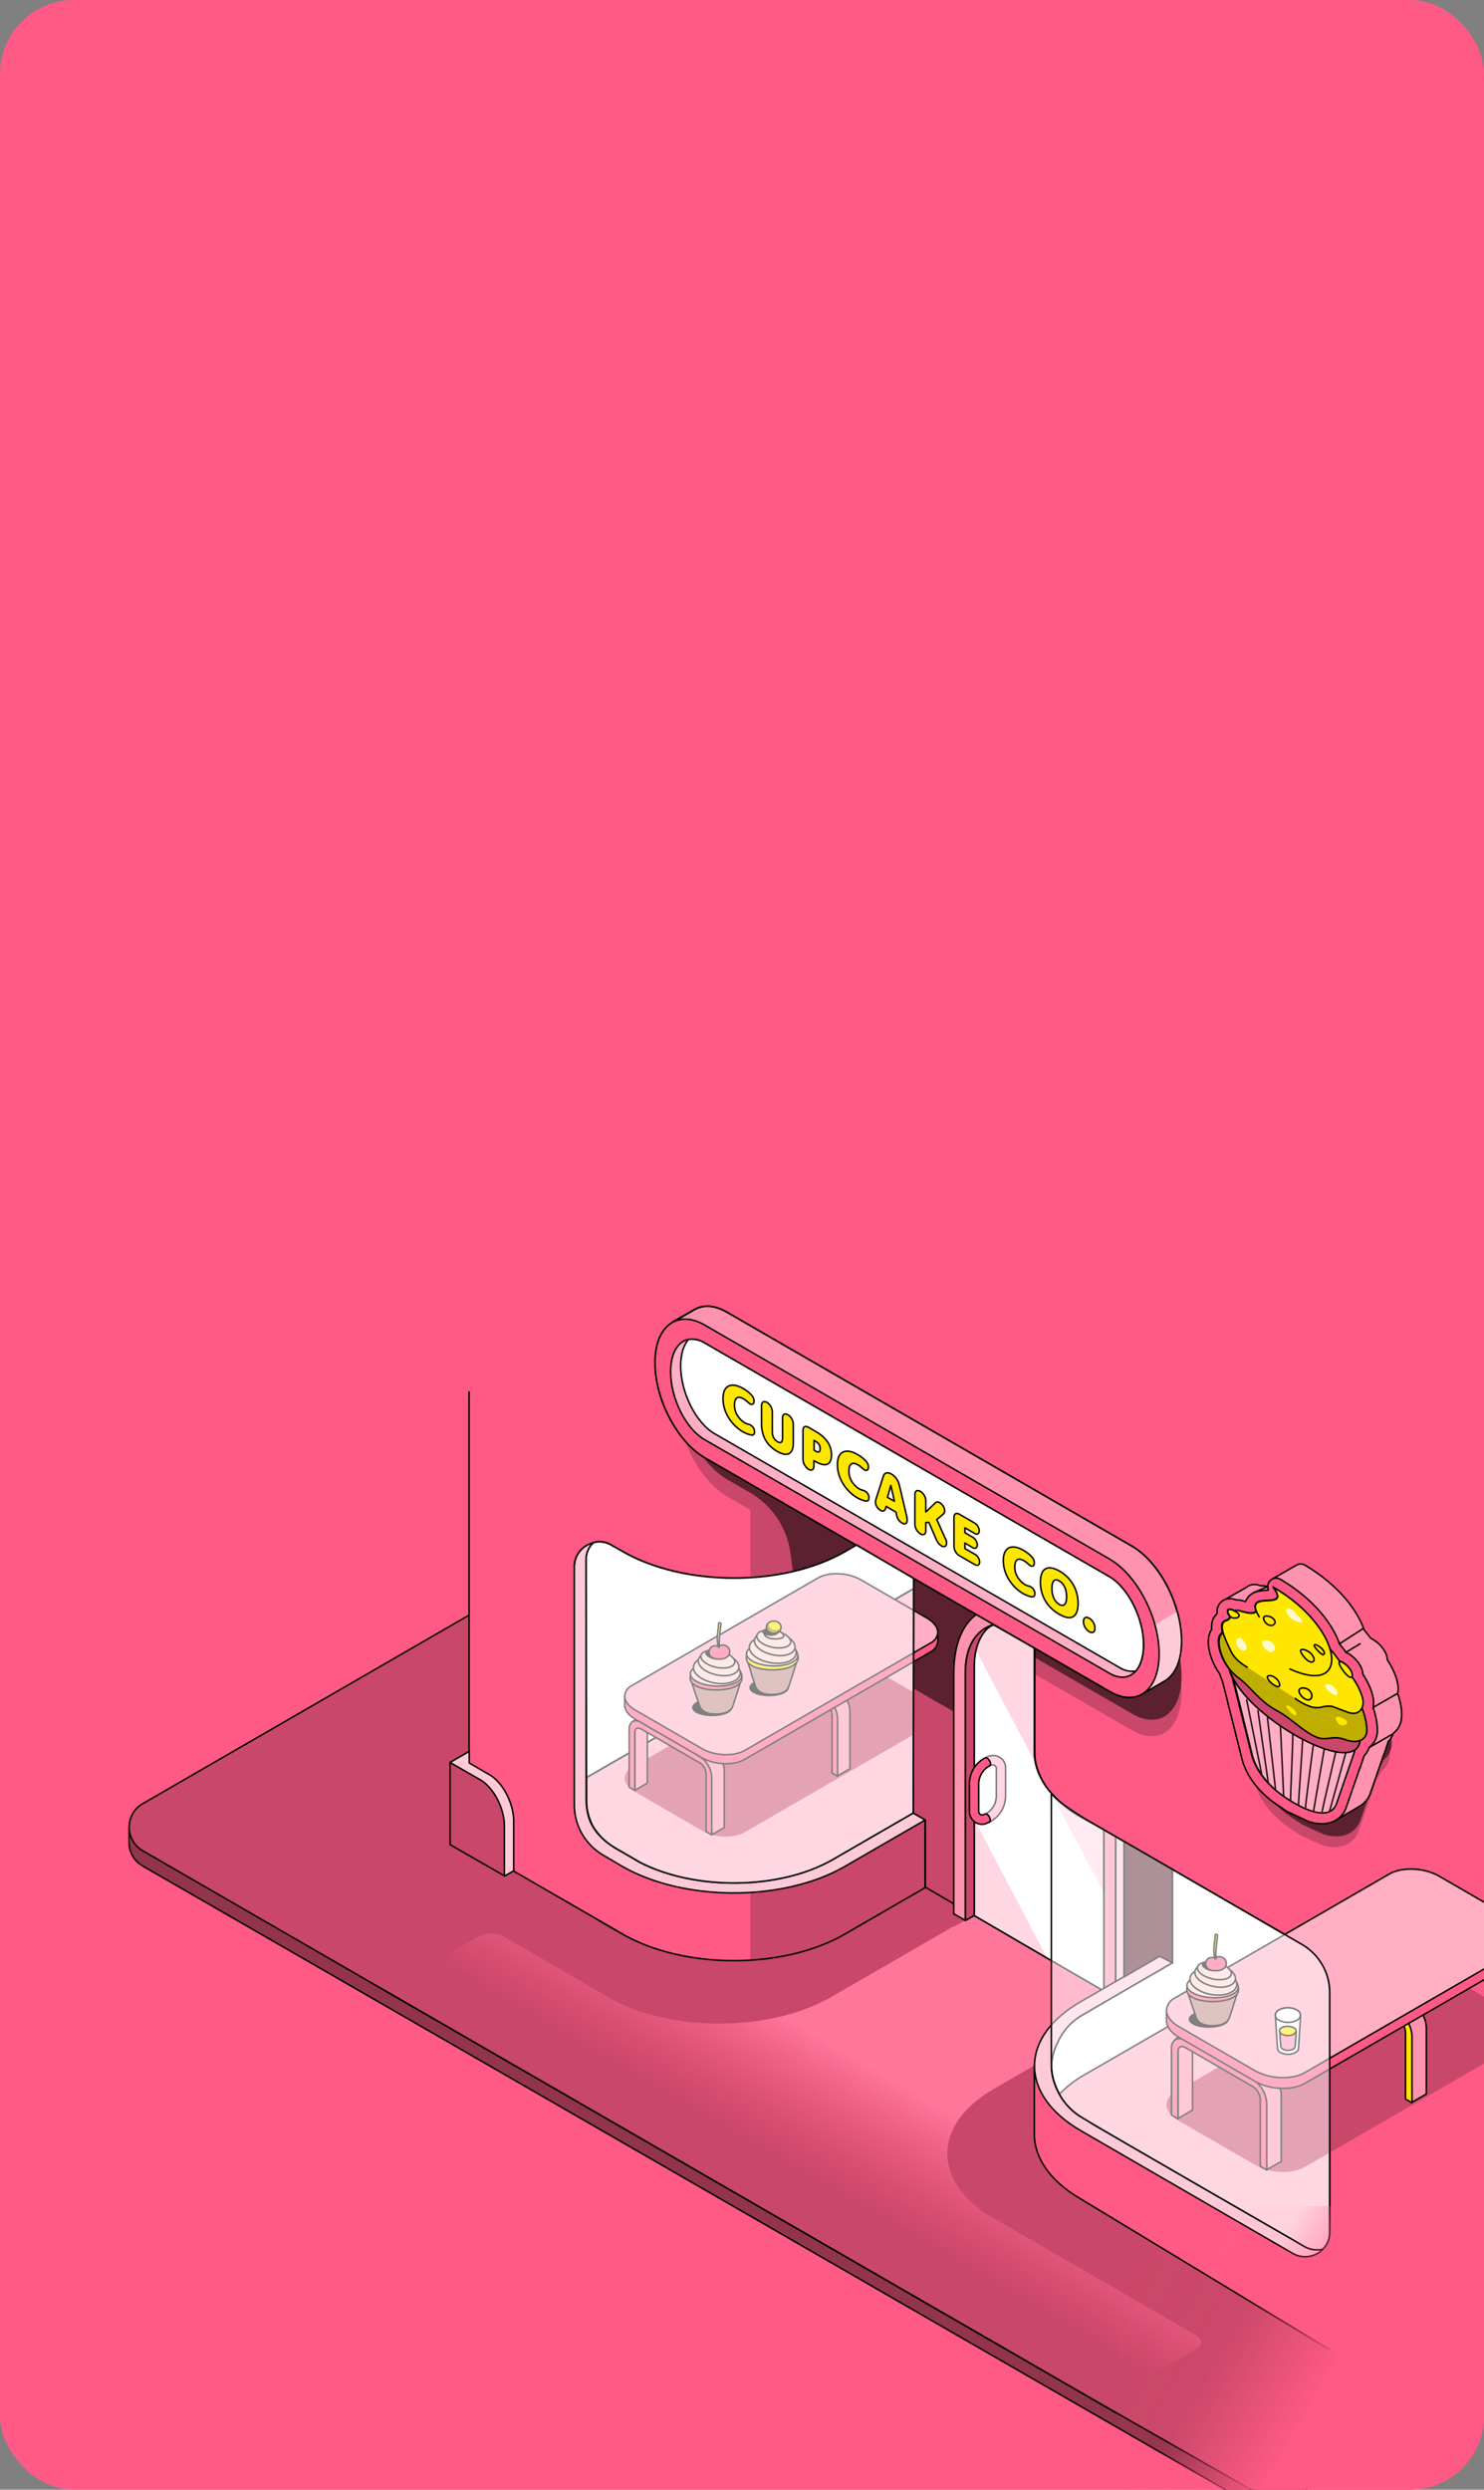 <svg width="322" height="540" viewBox="0 0 322 540" fill="none" xmlns="http://www.w3.org/2000/svg">
<rect x="0" y="0" width="322" height="540" fill="#808080" stroke="none"/>
<g clip-path="url(#clip0)">
<rect width="322" height="540" rx="16" fill="#FF5A86"/>
<path d="M274.351 544.874L30.957 404.713C29.128 403.662 28 401.717 28 399.616V396.464L28.662 396.931C29.167 395.919 29.985 395.102 30.957 394.557L85.434 363.116L197.928 298.094" fill="#93344D"/>
<path d="M274.351 544.874L30.957 404.713C29.128 403.662 28 401.717 28 399.616V396.464L28.662 396.931C29.167 395.919 29.985 395.102 30.957 394.557L85.434 363.116L197.928 298.094" stroke="black" stroke-width="0.33" stroke-linejoin="round"/>
<path d="M339.801 466.583L279.838 544.757L238.942 521.449L163.531 477.945L161.741 476.895L83.528 431.757L30.958 401.406C28.156 399.771 27.183 396.191 28.817 393.351C29.323 392.456 30.063 391.716 30.958 391.211L85.395 359.77L192.403 297.978H336.222L339.801 466.583Z" fill="#C9476A" stroke="black" stroke-width="0.33" stroke-linejoin="round"/>
<path d="M259.331 509.659L238.903 521.449L83.528 431.718L103.684 420.084C105.435 419.072 107.614 419.072 109.365 420.084L133.257 433.897C146.798 440.824 167.499 440.551 180.379 433.119L206.995 417.749L207.112 417.827L211.236 415.453L239.097 431.446L235.517 433.508L242.055 437.75L215.556 453.12C202.676 460.552 202.248 472.498 214.233 480.319L259.331 506.39C261.082 507.402 261.082 508.647 259.331 509.659Z" fill="url(#paint0_linear)"/>
<path d="M242.405 523.472L163.53 477.945L161.701 476.895L83.528 431.757" fill="#C9476A"/>
<path d="M242.405 523.472L163.53 477.945L161.701 476.895L83.528 431.757" stroke="black" stroke-width="0.33" stroke-linejoin="round"/>
<path d="M285.325 418.021C283.535 418.566 225.556 452.925 225.556 452.925L228.125 463.276L287.232 496.39L298.205 482.965L294.547 427.982L285.325 418.021Z" fill="#FFAEC4" stroke="black" stroke-width="0.33" stroke-linejoin="round"/>
<path d="M127.265 385.53L198.24 344.555L198.162 393.195L186.411 412.924L135.553 414.091L127.265 403.818V385.53Z" fill="#FFAEC4" stroke="black" stroke-width="0.33" stroke-linejoin="round"/>
<path d="M198.24 330.391V344.555L127.264 385.529L115.318 383.623L118.47 328.212L192.403 323.582L198.24 330.391Z" fill="white" stroke="black" stroke-width="0.33" stroke-linejoin="round"/>
<path d="M371.709 274.708L332.875 536.469L232.482 475.649C227.502 472.77 224.428 467.439 224.428 461.68V448.139C224.428 454.793 231.315 460.085 231.315 460.085L280.655 488.568C283.146 490.008 286.375 489.152 287.815 486.661C288.282 485.883 288.516 484.949 288.516 484.054V432.068C288.516 427.827 286.259 423.936 282.601 421.834L255.752 406.231L233.222 393.39C227.774 390.316 224.428 384.518 224.467 378.253V363.038V357.474L215.906 347.824L203.804 334.205L185.749 335.1C184.076 336.072 182.403 336.967 180.652 337.785C175.009 340.353 168.939 341.87 162.752 342.259C161.974 342.259 161.196 342.337 160.379 342.337C146.954 342.337 143.569 340.158 139.133 338.563C134.697 337.006 133.335 334.399 129.288 334.399C125.28 334.399 124.58 339.769 124.58 339.769V388.876C124.58 398.721 128.821 400.783 128.821 400.783L135.592 405.024C135.592 405.024 144.736 410.511 158.978 410.511C160.301 410.511 161.546 410.511 162.752 410.394C174.776 409.616 182.053 405.491 182.053 405.491L200.73 394.752L198.123 393.234L198.279 347.979V342.415L211.82 350.197C211.82 350.197 209.913 350.898 208.513 353.894C207.384 356.54 206.839 359.381 206.956 362.26V412.923L200.886 409.344L185.321 418.332C169.173 427.671 149.289 427.671 133.179 418.332L101.816 400.199V270L371.709 274.708Z" fill="#FF5A86"/>
<path d="M198.318 342.376L211.859 350.158C211.859 350.158 209.953 350.859 208.552 353.855L198.318 347.941V342.376Z" fill="#5C2131"/>
<path d="M256.374 367.124C256.413 368.992 256.063 370.86 255.363 372.611C254.818 373.934 253.884 375.062 252.678 375.841C250.771 376.93 248.32 376.852 245.635 375.296L224.544 363.116V357.513L215.984 347.863L203.843 334.244L185.788 335.139C185.71 335.178 185.594 335.255 185.477 335.333L185.205 335.489L184.037 336.15C183.142 336.617 182.053 337.201 180.691 337.824L162.791 327.473L157.811 324.594C151.857 321.169 147.032 311.947 147.032 304.009C147.032 303.387 147.032 302.803 147.11 302.219C147.227 300.935 147.499 299.69 148.005 298.484C148.55 297.161 149.483 296.032 150.69 295.254C152.596 294.164 155.048 294.281 157.733 295.838L192.87 316.15L215.945 329.458L245.557 346.579C251.044 349.77 255.596 357.863 256.297 365.373C256.336 365.918 256.374 366.502 256.374 367.124Z" fill="#C9476A"/>
<path d="M198.318 342.376L211.859 350.158C211.859 350.158 206.995 351.948 206.995 362.221V412.923L200.925 409.343L185.36 418.332C178.473 422.301 170.768 424.675 162.791 425.22V410.394C174.815 409.616 182.092 405.491 182.092 405.491L200.769 394.752L198.162 393.234L198.318 342.376Z" fill="#C9476A"/>
<path d="M198.162 366.19L224.272 381.249L224.505 357.435L198.24 342.337L198.162 366.19Z" fill="#5C2131"/>
<path d="M215.945 322.414V347.824L203.843 334.244L185.788 335.138C185.71 335.177 185.594 335.255 185.477 335.333L185.205 335.489L184.037 336.15C183.142 336.617 182.053 337.201 180.691 337.823C175.049 340.392 168.978 341.909 162.791 342.298V307.9L192.909 316.111L204.777 319.34L215.945 322.414Z" fill="#C9476A"/>
<path d="M256.375 363.505C256.375 364.089 256.336 364.711 256.297 365.295C256.18 366.579 255.908 367.824 255.402 369.031C254.857 370.354 253.923 371.482 252.717 372.26C250.81 373.35 248.359 373.272 245.674 371.716L224.584 359.536V357.513L216.023 347.863L203.883 334.243L185.827 335.138C185.75 335.177 185.633 335.255 185.516 335.333L185.244 335.489C181.119 337.901 176.683 339.73 172.053 340.858L171.508 336.812C170.769 331.364 167.539 326.539 162.792 323.776L157.811 320.897C152.324 317.706 147.772 309.612 147.071 302.102C147.032 301.48 146.993 300.857 146.993 300.312C146.954 298.444 147.344 296.577 148.044 294.865C148.589 293.542 149.523 292.413 150.729 291.635C152.636 290.545 155.087 290.623 157.772 292.219L204.778 319.34L215.984 325.8L245.596 342.921C251.55 346.345 256.375 355.567 256.375 363.505Z" fill="#5C2131"/>
<path d="M135.125 419.5L101.777 400.238V301.752" stroke="black" stroke-width="0.33" stroke-linejoin="round"/>
<path d="M200.769 409.383V394.713" stroke="black" stroke-width="0.33" stroke-linejoin="round"/>
<path d="M243.923 428.761V399.421L242.055 398.332V429.812L243.923 428.761Z" fill="#FFCAD8" stroke="black" stroke-width="0.33" stroke-linejoin="round"/>
<path d="M214.467 348.602L212.599 349.692" stroke="black" stroke-width="0.33" stroke-linejoin="round"/>
<path d="M209.486 416.542L206.956 415.103V362.844C206.956 356.268 209.135 351.676 212.56 349.692L215.634 352.377C215.634 352.377 209.447 353.466 209.447 362.727V416.542" fill="#FF92AF"/>
<path d="M209.486 416.542L206.956 415.103V362.844C206.956 356.268 209.135 351.676 212.56 349.692L215.634 352.377C215.634 352.377 209.447 353.466 209.447 362.727V416.542" stroke="black" stroke-width="0.33" stroke-linejoin="round"/>
<path d="M242.054 429.811V398.332L239.525 396.892V431.29L242.054 429.811Z" fill="#FF92AF" stroke="black" stroke-width="0.33" stroke-linejoin="round"/>
<path d="M239.526 396.853V431.29L239.059 431.562L227.23 424.714L211.354 415.453V361.638C211.354 360.354 211.471 359.031 211.743 357.785C212.794 353.116 215.634 352.416 215.634 352.416L224.506 357.474V380.315C224.506 381.055 224.584 381.755 224.74 382.495C225.323 384.907 226.491 387.164 228.164 388.993C229.993 391.055 232.133 392.806 234.545 394.129L239.526 396.853Z" fill="#FFAEC4" stroke="black" stroke-width="0.33" stroke-linejoin="round"/>
<path opacity="0.5" d="M239.526 396.853V431.29L239.059 431.562L227.23 424.714L211.354 415.453V361.638C211.354 360.354 211.471 359.031 211.743 357.785C212.794 353.116 215.634 352.416 215.634 352.416L224.506 357.474V380.315C224.506 381.055 224.584 381.755 224.74 382.495C225.323 384.907 226.491 387.164 228.164 388.993C229.993 391.055 232.133 392.806 234.545 394.129L239.526 396.853Z" fill="white"/>
<path d="M239.525 410.55V431.251L239.058 431.524L227.229 424.714L211.314 394.479V361.638C211.314 360.354 211.431 359.031 211.703 357.786L224.661 382.456C225.245 384.868 226.412 387.125 228.085 388.954L239.525 410.55Z" fill="white"/>
<path d="M239.526 396.853V431.29L239.059 431.562L227.23 424.714L211.354 415.453V361.638C211.354 360.354 211.471 359.031 211.743 357.785C212.794 353.116 215.634 352.416 215.634 352.416L224.506 357.474V380.315C224.506 381.055 224.584 381.755 224.74 382.495C225.323 384.907 226.491 387.164 228.164 388.993C229.993 391.055 232.133 392.806 234.545 394.129L239.526 396.853Z" stroke="black" stroke-width="0.33" stroke-linejoin="round"/>
<path d="M209.486 416.542V362.727C209.486 353.233 216.217 349.38 224.506 354.167" stroke="black" stroke-width="0.33" stroke-linejoin="round"/>
<path d="M209.486 416.542V362.727C209.486 357.435 211.587 353.894 214.856 352.649C212.676 354.4 211.392 357.474 211.392 361.637V415.453L209.486 416.542Z" fill="#C9476A" stroke="black" stroke-width="0.33" stroke-linejoin="round"/>
<path d="M224.428 333.466V379.81" stroke="black" stroke-width="0.33" stroke-linejoin="round"/>
<path d="M224.428 448.139V462.887C224.428 467.945 227.774 473.043 234.506 476.934L288.516 509.62" stroke="black" stroke-width="0.33" stroke-linejoin="round"/>
<path d="M129.988 416.582L134.93 419.422C148.355 427.166 169.99 427.204 183.297 419.5L200.73 409.422" stroke="black" stroke-width="0.33" stroke-linejoin="round"/>
<path d="M224.428 379.81C224.35 384.946 227.735 390.082 234.506 394.012L254.351 405.491L275.83 417.865L281.901 421.367L282.251 421.562C285.247 423.274 287.387 426.193 288.204 429.539V429.617C288.438 430.551 288.516 431.485 288.516 432.418V484.132C288.516 485.494 288.01 486.817 287.037 487.79" stroke="black" stroke-width="0.33" stroke-linejoin="round"/>
<path d="M200.77 326.54L183.337 336.579C170.029 344.244 148.355 344.244 134.969 336.501" stroke="black" stroke-width="0.33" stroke-linejoin="round"/>
<path d="M206.956 412.924L200.769 409.305V394.713" stroke="black" stroke-width="0.33" stroke-linejoin="round"/>
<path d="M200.769 394.713V409.461" stroke="black" stroke-width="0.33" stroke-linejoin="round"/>
<path d="M254.39 405.453V425.726" stroke="black" stroke-width="0.33" stroke-linejoin="round"/>
<path d="M254.39 425.725V405.491L282.64 421.873L252.561 440.045L235.167 450.084C233.261 451.174 231.471 452.536 229.953 454.131C228.863 452.302 228.28 450.279 228.163 448.178C228.163 445.065 230.264 439.734 234.35 437.36C238.436 434.909 254.39 425.725 254.39 425.725Z" fill="white" stroke="black" stroke-width="0.33" stroke-linejoin="round"/>
<path d="M127.265 385.53L198.279 344.555" stroke="black" stroke-width="0.33" stroke-linejoin="round"/>
<path d="M161.585 397.398L201.859 374.129C202.793 373.701 203.416 372.806 203.494 371.794C203.494 370.744 202.715 369.615 201.198 368.759L186.8 360.432C184.038 358.837 179.835 358.642 177.461 360.043L137.188 383.312C136.254 383.74 135.631 384.635 135.553 385.647C135.553 386.698 136.332 387.826 137.849 388.682L152.247 397.009C155.009 398.644 159.212 398.799 161.585 397.398Z" fill="#C9476A"/>
<path d="M154.543 379.343L141.818 371.989C141.274 371.599 140.573 371.522 139.99 371.794L137.305 373.35C137.305 373.35 139.25 372.728 137.772 375.024V388.293L140.457 386.736V375.101C140.457 374.206 152.519 381.872 152.519 381.872C153.336 382.417 153.842 383.312 153.92 384.285L154.465 397.943L157.15 396.386V383.779C156.994 381.989 156.06 380.355 154.543 379.343Z" fill="#FF92AF" stroke="black" stroke-width="0.33" stroke-linejoin="round"/>
<path d="M154.425 385.413V397.982L153.219 397.282V384.713C153.18 383.74 152.635 382.845 151.818 382.339L139.094 374.985C138.316 374.557 137.732 374.907 137.732 375.763V388.332L136.526 387.631V375.063C136.448 374.401 136.759 373.779 137.265 373.39C137.849 373.117 138.588 373.156 139.094 373.584L151.818 380.939C153.336 381.911 154.309 383.585 154.425 385.413Z" fill="#FF5A86" stroke="black" stroke-width="0.33" stroke-linejoin="round"/>
<path d="M181.858 366.657L169.134 359.303C168.589 358.914 167.889 358.836 167.305 359.108L164.62 360.665C164.62 360.665 166.566 360.003 165.087 362.299V375.568L167.772 374.012V362.377C167.772 361.482 179.835 369.148 179.835 369.148C180.652 369.692 181.158 370.548 181.197 371.521L181.742 385.179L184.427 383.623V371.054C184.349 369.342 183.376 367.669 181.858 366.657Z" fill="#FF92AF" stroke="black" stroke-width="0.33" stroke-linejoin="round"/>
<path d="M181.742 372.689V385.258L180.536 384.557V372.028C180.497 371.055 179.952 370.16 179.135 369.654L166.411 362.3C165.632 361.872 165.049 362.222 165.049 363.078V375.646L163.842 374.946V362.416C163.765 361.755 164.076 361.132 164.582 360.743C165.165 360.471 165.905 360.51 166.411 360.938L179.135 368.214C180.691 369.226 181.625 370.86 181.742 372.689Z" fill="#FF5A86" stroke="black" stroke-width="0.33" stroke-linejoin="round"/>
<path d="M202.715 354.245C202.287 353.739 201.743 353.35 201.159 353L186.761 344.672C183.999 343.077 179.796 342.882 177.423 344.283L137.227 367.475L135.553 367.825V369.848C135.553 370.899 136.332 372.027 137.849 372.884L152.247 381.211C155.009 382.806 159.212 383.001 161.585 381.6L201.859 358.33C202.793 357.902 203.416 357.007 203.494 355.996V353.972L202.715 354.245Z" fill="#FF5A86" stroke="black" stroke-width="0.33" stroke-linejoin="round"/>
<path d="M161.585 379.654L201.859 356.385C202.793 355.957 203.416 355.062 203.494 354.05C203.494 352.999 202.715 351.871 201.198 350.976L186.8 342.649C184.038 341.053 179.835 340.859 177.461 342.26L137.188 365.529C136.254 365.957 135.631 366.852 135.553 367.864C135.553 368.914 136.332 370.043 137.849 370.899L152.247 379.226C155.009 380.86 159.212 381.016 161.585 379.654Z" fill="#FFAEC4" stroke="black" stroke-width="0.33" stroke-linejoin="round"/>
<path d="M106.175 384.907L101.817 382.378V379.849L97.653 382.261L99.638 386.386V398.954L107.965 403.741L109.482 406.892L111.467 405.764V394.908C111.428 391.055 109.093 386.58 106.175 384.907Z" fill="#FFCAD8" stroke="black" stroke-width="0.33" stroke-linecap="round" stroke-linejoin="round"/>
<path d="M109.444 406.853L97.653 400.083V382.261L104.229 386.035C107.109 387.709 109.444 392.184 109.444 396.036V406.853Z" fill="#C9476A" stroke="black" stroke-width="0.33" stroke-linejoin="round"/>
<path d="M200.73 394.713L198.162 393.234L198.279 328.212" stroke="black" stroke-width="0.33" stroke-linejoin="round"/>
<path d="M256.336 355.918C256.336 356.58 256.297 357.28 256.219 357.942C255.83 361.21 254.507 363.545 252.639 364.634L247.814 367.436C246.257 368.292 244.39 368.409 242.755 367.786C242.055 367.553 241.393 367.241 240.771 366.891L152.908 316.15C149.912 314.438 147.227 311.247 145.281 307.551C143.297 303.854 142.207 299.768 142.129 295.566C142.129 291.208 143.569 288.172 145.865 286.849L150.729 284.048C152.635 282.958 155.087 283.075 157.772 284.631L245.596 335.334C248.553 337.046 251.277 340.237 253.223 343.933C254.157 345.723 254.896 347.63 255.441 349.575C256.024 351.599 256.336 353.739 256.336 355.918Z" fill="#FF92AF" stroke="black" stroke-width="0.33" stroke-linejoin="round"/>
<path d="M256.335 355.918C256.335 356.579 256.296 357.28 256.219 357.941C255.83 361.21 254.507 363.545 252.639 364.634L247.814 367.436C246.257 368.292 244.389 368.409 242.755 367.786L243.027 366.229L250.693 352.299L255.401 349.575H255.44C256.024 351.599 256.335 353.739 256.335 355.918Z" fill="#FFCAD8"/>
<path d="M247.814 367.435L252.639 364.634C254.935 363.311 256.375 360.276 256.375 355.917C256.375 347.979 251.55 338.757 245.596 335.333L157.733 284.592C155.048 283.035 152.558 282.919 150.69 284.008L145.826 286.771" stroke="black" stroke-width="0.33" stroke-linejoin="round"/>
<path d="M247.814 367.436C245.907 368.525 243.456 368.409 240.771 366.852L152.908 316.15C146.954 312.687 142.129 303.465 142.129 295.566C142.129 291.207 143.569 288.172 145.865 286.849C147.771 285.76 150.223 285.838 152.908 287.394L240.732 338.135C246.685 341.559 251.511 350.782 251.511 358.72C251.511 363.039 250.071 366.113 247.814 367.436Z" fill="#FF5A86" stroke="black" stroke-width="0.33" stroke-linejoin="round"/>
<path d="M248.125 356.735C248.125 359.303 247.464 361.287 246.413 362.455C245.051 363.972 243.028 364.245 240.732 362.922L152.908 312.258C148.822 309.924 145.515 303.309 145.515 297.511C145.515 293.503 147.11 290.935 149.406 290.507C150.612 290.351 151.857 290.623 152.908 291.285L240.732 341.987C244.779 344.361 248.125 350.976 248.125 356.735Z" fill="#FFAEC4" stroke="black" stroke-width="0.33" stroke-linejoin="round"/>
<path d="M248.125 356.735C248.125 359.303 247.463 361.287 246.413 362.455C245.206 362.61 243.961 362.338 242.911 361.676L155.087 310.974C151.001 308.64 147.693 302.024 147.693 296.227C147.693 293.658 148.355 291.674 149.405 290.507C150.612 290.351 151.857 290.623 152.907 291.285L240.732 341.987C244.778 344.361 248.125 350.976 248.125 356.735Z" fill="white" stroke="black" stroke-width="0.33" stroke-linejoin="round"/>
<path opacity="0.5" d="M215.478 380.743C215.945 380.743 216.45 380.86 216.84 381.093C217.696 381.56 218.24 382.494 218.201 383.467V389.498C218.201 391.794 216.995 393.896 214.972 395.063C214.505 395.335 214.155 395.063 213.843 394.557C213.571 394.051 213.454 393.623 213.96 393.351C215.322 392.573 216.178 391.094 216.178 389.537V383.545C216.178 383.117 215.828 382.806 215.439 382.806C215.322 382.806 215.166 382.845 215.089 382.883H215.011C214.544 383.156 214.155 382.883 213.882 382.339C213.61 381.794 213.493 381.444 213.999 381.132L214.077 381.093C214.544 380.86 215.011 380.743 215.478 380.743Z" fill="#FFAEC4" stroke="black" stroke-width="0.33" stroke-linejoin="round"/>
<path d="M213.105 395.686C211.587 395.686 210.381 394.44 210.342 392.923V386.93C210.342 384.635 211.548 382.494 213.572 381.366C214.039 381.094 214.389 381.366 214.7 381.872C214.973 382.378 215.089 382.806 214.583 383.078C213.222 383.856 212.365 385.335 212.365 386.892V392.884C212.365 393.156 212.521 393.39 212.716 393.545C212.949 393.701 213.222 393.701 213.455 393.545H213.533C214 393.273 214.389 393.545 214.661 394.051C214.934 394.557 215.011 394.985 214.545 395.258H214.467C214.039 395.53 213.572 395.686 213.105 395.686Z" fill="#FF5A86" stroke="black" stroke-width="0.33" stroke-linejoin="round"/>
<path d="M130.961 402.339C127.031 400.083 124.619 395.919 124.619 391.405V371.288C124.619 371.288 113.334 395.763 113.957 395.219C114.579 394.674 127.187 407.398 127.187 407.398L130.961 402.339Z" fill="#FF5A86"/>
<path d="M128.705 334.633C127.693 335.606 127.148 336.929 127.148 338.33V340.003L127.187 389.927C127.187 394.441 128.471 397.709 133.53 400.861L138.9 403.974C150.924 410.083 169.251 409.889 180.691 403.312L198.124 393.234L200.731 394.752L183.298 404.83C169.99 412.496 148.316 412.496 134.931 404.752L130.962 402.417C127.032 400.161 124.619 395.997 124.619 391.483V339.808C124.619 337.318 126.331 335.139 128.783 334.594" fill="#FFCAD8"/>
<path d="M128.705 334.633C127.693 335.606 127.148 336.929 127.148 338.33V340.003L127.187 389.927C127.187 394.441 128.471 397.709 133.53 400.861L138.9 403.974C150.924 410.083 169.251 409.889 180.691 403.312L198.124 393.234L200.731 394.752L183.298 404.83C169.99 412.496 148.316 412.496 134.931 404.752L130.962 402.417C127.032 400.161 124.619 395.997 124.619 391.483V339.808C124.619 337.318 126.331 335.139 128.783 334.594" stroke="black" stroke-width="0.33" stroke-linecap="round" stroke-linejoin="round"/>
<path d="M124.619 339.808C124.619 336.851 127.032 334.438 130.028 334.477C130.962 334.477 131.896 334.711 132.674 335.178L135.009 336.501" stroke="black" stroke-width="0.33" stroke-linejoin="round"/>
<path d="M287.037 487.829C286.687 488.218 286.259 488.53 285.831 488.763C284.197 489.697 282.173 489.697 280.539 488.763L266.414 480.592L234.545 462.147C227.813 458.256 224.467 453.198 224.467 448.1C224.467 443.003 227.774 438.061 234.389 434.209L251.666 424.247L254.429 425.687L237.035 435.765L236.919 435.843L234.856 437.049C232.444 438.411 230.537 440.551 229.448 443.119C227.735 446.271 227.735 450.085 229.448 453.236C230.537 455.805 232.444 457.945 234.856 459.307L235.751 459.851C236.179 460.124 236.646 460.396 237.113 460.708L280.033 485.494L283.068 487.284C283.302 487.401 283.496 487.518 283.73 487.596C284.78 488.024 285.948 488.102 287.037 487.829Z" fill="#FFCAD8" stroke="black" stroke-width="0.33" stroke-linecap="round" stroke-linejoin="round"/>
<path d="M280.617 488.763H280.539" stroke="black" stroke-width="0.33" stroke-linejoin="round"/>
<path d="M287.193 487.79H287.037" stroke="black" stroke-width="0.33" stroke-linejoin="round"/>
<path d="M243.923 399.421V428.761L251.627 424.286L254.39 425.726V405.452L243.923 399.421Z" fill="#5C2131" stroke="black" stroke-width="0.33" stroke-linecap="round" stroke-linejoin="round"/>
<path d="M283.107 470.007L329.568 443.197C330.618 442.73 331.358 441.679 331.435 440.512C331.435 439.306 330.54 437.983 328.75 436.971L312.213 427.36C309.022 425.531 304.158 425.336 301.434 426.932L254.973 453.781C253.923 454.287 253.184 455.298 253.106 456.466C253.106 457.672 254.001 458.995 255.752 459.968L272.367 469.579C275.558 471.408 280.344 471.603 283.107 470.007Z" fill="#C9476A"/>
<path d="M274.974 449.189L260.344 440.668C259.721 440.201 258.904 440.123 258.242 440.434L255.09 442.224C255.09 442.224 257.347 441.485 255.635 444.131V459.462L258.748 457.672V444.248C258.748 443.236 272.679 452.069 272.679 452.069C273.613 452.691 274.196 453.703 274.274 454.832L274.897 470.591L278.01 468.801V454.326C277.893 452.225 276.764 450.318 274.974 449.189Z" fill="#FF92AF" stroke="black" stroke-width="0.33" stroke-linejoin="round"/>
<path d="M274.858 456.155V470.669L273.457 469.852V455.338C273.379 454.209 272.795 453.198 271.861 452.575L257.192 444.092C256.297 443.586 255.596 443.975 255.596 444.987V459.54L254.195 458.723V444.248C254.118 443.508 254.468 442.769 255.09 442.341C255.791 442.03 256.608 442.108 257.231 442.575L271.9 451.057C273.612 452.186 274.702 454.092 274.858 456.155Z" fill="#FF5A86" stroke="black" stroke-width="0.33" stroke-linejoin="round"/>
<path d="M306.493 434.558L291.823 426.076C291.201 425.609 290.383 425.531 289.683 425.842L286.57 427.632C286.57 427.632 288.827 426.893 287.115 429.539V444.831L290.228 443.041V429.617C290.228 428.605 304.158 437.438 304.158 437.438C305.092 438.06 305.676 439.072 305.754 440.201L306.376 455.96L309.489 454.17V439.734C309.411 437.671 308.283 435.726 306.493 434.558Z" fill="#FF92AF" stroke="black" stroke-width="0.33" stroke-linejoin="round"/>
<path d="M306.376 441.562V456.076L304.975 455.259V440.745C304.897 439.617 304.313 438.605 303.379 437.982L288.71 429.5C287.815 428.994 287.114 429.383 287.114 430.395V444.909L285.713 444.092V429.616C285.636 428.877 285.986 428.138 286.608 427.71C287.309 427.398 288.126 427.476 288.748 427.904L303.418 436.387C305.169 437.515 306.259 439.461 306.376 441.562Z" fill="#FFE600" stroke="black" stroke-width="0.33" stroke-linejoin="round"/>
<path d="M330.579 420.239C330.073 419.655 329.451 419.188 328.789 418.799L312.213 409.188C309.022 407.359 304.158 407.164 301.434 408.76L255.051 435.531L253.106 435.959V438.294C253.106 439.5 254.001 440.823 255.752 441.835L272.328 451.446C275.519 453.275 280.383 453.47 283.107 451.874L329.568 425.025C330.618 424.519 331.358 423.507 331.435 422.34V420.005L330.579 420.239Z" fill="#FF5A86" stroke="black" stroke-width="0.33" stroke-linejoin="round"/>
<path d="M283.107 449.54L329.568 422.691C330.619 422.224 331.358 421.173 331.436 420.006C331.436 418.799 330.541 417.476 328.751 416.465L312.213 406.892C309.023 405.064 304.159 404.869 301.435 406.464L254.974 433.314C253.923 433.781 253.184 434.831 253.106 435.998C253.106 437.205 254.001 438.528 255.752 439.539L272.368 449.151C275.558 450.941 280.345 451.135 283.107 449.54Z" fill="#FFAEC4" stroke="black" stroke-width="0.33" stroke-linejoin="round"/>
<path d="M262.288 439.656C264.609 439.656 266.491 438.89 266.491 437.944C266.491 436.999 264.609 436.232 262.288 436.232C259.967 436.232 258.086 436.999 258.086 437.944C258.086 438.89 259.967 439.656 262.288 439.656Z" fill="black" stroke="black" stroke-width="0.33" stroke-linecap="round" stroke-linejoin="round"/>
<path fill-rule="evenodd" clip-rule="evenodd" d="M259.565 437.633C259.798 438.217 260.265 438.723 260.966 438.995C261.199 439.112 261.472 439.19 261.705 439.229C262.172 439.306 262.678 439.384 263.184 439.345C264.001 439.345 264.779 439.229 265.402 438.956C266.063 438.684 266.569 438.178 266.764 437.594C267.036 436.777 267.308 435.921 267.581 435.104C267.853 434.287 268.126 433.353 268.398 432.497C266.647 432.497 264.896 432.614 263.145 432.614C261.394 432.614 259.604 432.458 257.814 432.458C258.086 433.275 258.436 434.287 258.709 435.104L259.565 437.633Z" fill="#BD8682" stroke="black" stroke-width="0.33" stroke-linecap="round" stroke-linejoin="round"/>
<path fill-rule="evenodd" clip-rule="evenodd" d="M263.106 427.283C259.993 427.283 257.502 429.189 257.502 431.563C257.502 434.948 268.748 435.026 268.748 431.563C268.748 429.189 266.219 427.283 263.106 427.283Z" fill="#FF5A87" stroke="black" stroke-width="0.33" stroke-linecap="round" stroke-linejoin="round"/>
<path fill-rule="evenodd" clip-rule="evenodd" d="M263.106 428.372C266.18 428.489 268.67 429.656 268.67 431.018C268.67 432.38 266.18 433.392 263.106 433.275C260.031 433.158 257.541 431.991 257.541 430.629C257.541 429.267 260.031 428.255 263.106 428.372Z" fill="#F8D5D3" stroke="black" stroke-width="0.33" stroke-linecap="round" stroke-linejoin="round"/>
<path fill-rule="evenodd" clip-rule="evenodd" d="M264.195 427.127C266.958 427.71 268.786 429.423 268.281 430.901C267.775 432.38 265.129 433.119 262.366 432.497C259.603 431.874 257.774 430.201 258.28 428.722C258.747 427.243 261.432 426.543 264.195 427.127Z" fill="#F8D5D3" stroke="black" stroke-width="0.33" stroke-linecap="round" stroke-linejoin="round"/>
<path fill-rule="evenodd" clip-rule="evenodd" d="M264.429 426.154C266.841 426.738 268.437 428.256 268.009 429.54C267.581 430.824 265.285 431.369 262.911 430.746C260.499 430.162 258.903 428.645 259.331 427.361C259.759 426.115 262.055 425.571 264.429 426.154Z" fill="#F8D5D3" stroke="black" stroke-width="0.33" stroke-linecap="round" stroke-linejoin="round"/>
<path fill-rule="evenodd" clip-rule="evenodd" d="M263.962 425.687C265.986 426.154 267.386 427.282 267.153 428.255C266.881 429.228 265.052 429.656 263.028 429.189C261.005 428.722 259.604 427.594 259.838 426.621C260.11 425.648 261.939 425.22 263.962 425.687Z" fill="#F8D5D3" stroke="black" stroke-width="0.33" stroke-linecap="round" stroke-linejoin="round"/>
<path d="M260.926 426.154C260.888 426.543 262.055 427.36 262.95 427.36C263.845 427.36 264.312 427.244 264.312 426.855C264.312 426.465 262.639 426.893 262.678 426.154C262.755 424.442 261.004 425.648 260.926 426.154Z" fill="black" stroke="black" stroke-width="0.33" stroke-linecap="round" stroke-linejoin="round"/>
<path fill-rule="evenodd" clip-rule="evenodd" d="M263.65 424.559C263.067 424.597 262.405 424.403 261.899 425.026C261.393 425.648 261.238 427.438 263.806 427.438C266.374 427.438 266.452 425.454 265.596 424.753C264.74 424.092 264.117 424.52 263.65 424.559Z" fill="#FF5A87" stroke="black" stroke-width="0.33" stroke-linecap="round" stroke-linejoin="round"/>
<path d="M263.611 424.792C263.611 424.831 263.689 424.909 263.767 424.87C263.845 424.87 263.884 424.792 263.845 424.714C263.728 422.924 263.961 421.874 264.195 419.773C264.195 419.539 263.611 419.422 263.65 419.773C263.689 421.096 263.066 422.535 263.611 424.792Z" fill="#FFE600" stroke="black" stroke-width="0.33" stroke-linecap="round" stroke-linejoin="round"/>
<path d="M282.174 437.049C282.135 436.543 281.823 436.115 281.356 435.921C280.15 435.298 278.71 435.298 277.504 435.921C277.076 436.115 276.765 436.543 276.726 437.049V437.127L277.193 444.287C277.232 444.676 277.504 445.026 277.854 445.182C278.866 445.688 280.072 445.688 281.084 445.182C281.434 445.026 281.707 444.676 281.746 444.287L282.213 437.127C282.174 437.088 282.174 437.049 282.174 437.049Z" fill="white" stroke="black" stroke-width="0.33" stroke-linejoin="round"/>
<path d="M277.659 440.473L277.893 443.781C277.932 444.053 278.087 444.325 278.36 444.442C279.06 444.792 279.877 444.792 280.578 444.442C280.85 444.325 281.006 444.092 281.045 443.781L281.278 440.473" fill="#FF92AF"/>
<path d="M277.659 440.473L277.893 443.781C277.932 444.053 278.087 444.325 278.36 444.442C279.06 444.792 279.877 444.792 280.578 444.442C280.85 444.325 281.006 444.092 281.045 443.781L281.278 440.473" stroke="black" stroke-width="0.33" stroke-linejoin="round"/>
<path d="M281.201 440.668C281.162 440.745 281.162 440.784 281.084 440.862C280.967 441.018 280.85 441.096 280.695 441.212C279.917 441.602 278.944 441.602 278.166 441.212C278.01 441.135 277.893 441.018 277.776 440.862C277.738 440.823 277.699 440.745 277.66 440.668C277.543 440.317 277.66 439.967 278.127 439.773C278.905 439.384 279.878 439.384 280.656 439.773C281.162 439.967 281.317 440.317 281.201 440.668Z" fill="#FFE600" stroke="black" stroke-width="0.33" stroke-linejoin="round"/>
<path d="M166.877 367.747C169.155 367.747 171.002 366.981 171.002 366.035C171.002 365.089 169.155 364.323 166.877 364.323C164.599 364.323 162.752 365.089 162.752 366.035C162.752 366.981 164.599 367.747 166.877 367.747Z" fill="black" stroke="black" stroke-width="0.33" stroke-linecap="round" stroke-linejoin="round"/>
<path fill-rule="evenodd" clip-rule="evenodd" d="M163.958 365.801C164.192 366.385 164.659 366.891 165.359 367.163C165.593 367.28 165.865 367.358 166.099 367.397C166.565 367.475 167.071 367.552 167.577 367.514C168.394 367.514 169.173 367.397 169.795 367.124C170.457 366.852 170.963 366.346 171.157 365.763C171.429 364.945 171.702 364.089 171.974 363.272C172.247 362.455 172.519 361.521 172.791 360.665C171.04 360.665 169.289 360.782 167.538 360.782C165.787 360.782 164.036 360.548 162.285 360.548C162.558 361.365 162.869 362.455 163.141 363.311C163.375 364.128 163.686 364.984 163.958 365.801Z" fill="#BD8682" stroke="black" stroke-width="0.33" stroke-linecap="round" stroke-linejoin="round"/>
<path fill-rule="evenodd" clip-rule="evenodd" d="M167.539 355.334C164.426 355.334 161.935 357.241 161.935 359.615C161.935 363 173.181 363.078 173.181 359.615C173.142 357.241 170.613 355.334 167.539 355.334Z" fill="#FFE600" stroke="black" stroke-width="0.33" stroke-linecap="round" stroke-linejoin="round"/>
<path fill-rule="evenodd" clip-rule="evenodd" d="M167.539 356.424C170.613 356.541 173.103 357.708 173.103 359.07C173.103 360.432 170.613 361.443 167.539 361.327C164.465 361.21 161.974 360.043 161.974 358.681C161.974 357.319 164.465 356.307 167.539 356.424Z" fill="#F8D5D3" stroke="black" stroke-width="0.33" stroke-linecap="round" stroke-linejoin="round"/>
<path fill-rule="evenodd" clip-rule="evenodd" d="M168.589 355.179C171.352 355.763 173.181 357.475 172.675 358.953C172.169 360.432 169.523 361.171 166.76 360.549C163.997 359.965 162.169 358.253 162.674 356.774C163.18 355.296 165.826 354.595 168.589 355.179Z" fill="#F8D5D3" stroke="black" stroke-width="0.33" stroke-linecap="round" stroke-linejoin="round"/>
<path fill-rule="evenodd" clip-rule="evenodd" d="M168.861 354.245C171.274 354.828 172.869 356.346 172.441 357.63C172.013 358.914 169.717 359.459 167.344 358.836C164.931 358.253 163.336 356.735 163.764 355.451C164.153 354.167 166.449 353.622 168.861 354.245Z" fill="#F8D5D3" stroke="black" stroke-width="0.33" stroke-linecap="round" stroke-linejoin="round"/>
<path fill-rule="evenodd" clip-rule="evenodd" d="M168.355 353.739C170.379 354.206 171.78 355.335 171.546 356.307C171.313 357.28 169.445 357.708 167.421 357.241C165.398 356.774 163.997 355.646 164.231 354.673C164.464 353.7 166.371 353.272 168.355 353.739Z" fill="#F8D5D3" stroke="black" stroke-width="0.33" stroke-linecap="round" stroke-linejoin="round"/>
<path fill-rule="evenodd" clip-rule="evenodd" d="M168.355 352.805C167.227 353.778 170.029 353.661 170.068 354.79C170.068 355.334 168.784 355.568 167.655 355.451C164.853 355.14 165.32 352.805 168.355 352.805Z" fill="#F8D5D3" stroke="black" stroke-width="0.33" stroke-linecap="round" stroke-linejoin="round"/>
<path d="M167.188 354.634C168.09 354.634 168.822 354.321 168.822 353.934C168.822 353.547 168.09 353.233 167.188 353.233C166.285 353.233 165.554 353.547 165.554 353.934C165.554 354.321 166.285 354.634 167.188 354.634Z" fill="black" stroke="black" stroke-width="0.33" stroke-linecap="round" stroke-linejoin="round"/>
<path d="M167.889 354.245C168.77 354.245 169.484 353.653 169.484 352.922C169.484 352.191 168.77 351.599 167.889 351.599C167.008 351.599 166.293 352.191 166.293 352.922C166.293 353.653 167.008 354.245 167.889 354.245Z" fill="#FFE600" stroke="black" stroke-width="0.33" stroke-linecap="round" stroke-linejoin="round"/>
<path opacity="0.3" d="M166.682 352.066C166.488 352.766 167.033 353.467 167.889 353.661C168.472 353.778 169.095 353.622 169.484 353.233C169.289 353.934 168.433 354.401 167.577 354.206C166.721 354.05 166.177 353.35 166.371 352.611C166.41 352.416 166.527 352.222 166.682 352.066Z" fill="black" stroke="black" stroke-width="0.33" stroke-linecap="round" stroke-linejoin="round"/>
<path d="M154.542 372.066C156.863 372.066 158.744 371.3 158.744 370.354C158.744 369.409 156.863 368.642 154.542 368.642C152.221 368.642 150.339 369.409 150.339 370.354C150.339 371.3 152.221 372.066 154.542 372.066Z" fill="black" stroke="black" stroke-width="0.33" stroke-linecap="round" stroke-linejoin="round"/>
<path fill-rule="evenodd" clip-rule="evenodd" d="M151.818 370.043C152.052 370.627 152.518 371.133 153.219 371.405C153.452 371.522 153.725 371.6 153.958 371.639C154.425 371.717 154.931 371.794 155.437 371.755C156.254 371.755 157.032 371.639 157.655 371.366C158.316 371.094 158.822 370.588 159.017 370.004C159.289 369.187 159.562 368.331 159.834 367.514C160.106 366.697 160.379 365.763 160.651 364.907C158.9 364.907 157.149 365.024 155.398 365.024C153.647 365.024 151.857 364.868 150.067 364.868C150.339 365.685 150.69 366.697 150.962 367.514L151.818 370.043Z" fill="#BD8682" stroke="black" stroke-width="0.33" stroke-linecap="round" stroke-linejoin="round"/>
<path fill-rule="evenodd" clip-rule="evenodd" d="M155.359 359.692C152.246 359.692 149.755 361.599 149.755 363.973C149.755 367.358 161.001 367.436 161.001 363.973C161.001 361.599 158.472 359.692 155.359 359.692Z" fill="#FF5A87" stroke="black" stroke-width="0.33" stroke-linecap="round" stroke-linejoin="round"/>
<path fill-rule="evenodd" clip-rule="evenodd" d="M155.359 360.782C158.433 360.899 160.923 362.066 160.923 363.428C160.923 364.79 158.433 365.802 155.359 365.685C152.285 365.568 149.794 364.401 149.794 363.039C149.794 361.677 152.285 360.704 155.359 360.782Z" fill="#F8D5D3" stroke="black" stroke-width="0.33" stroke-linecap="round" stroke-linejoin="round"/>
<path fill-rule="evenodd" clip-rule="evenodd" d="M156.448 359.576C159.211 360.16 161.04 361.872 160.534 363.35C160.028 364.829 157.382 365.568 154.619 364.946C151.856 364.323 150.027 362.65 150.533 361.171C151 359.693 153.646 358.953 156.448 359.576Z" fill="#F8D5D3" stroke="black" stroke-width="0.33" stroke-linecap="round" stroke-linejoin="round"/>
<path fill-rule="evenodd" clip-rule="evenodd" d="M156.682 358.603C159.094 359.187 160.689 360.704 160.261 361.989C159.833 363.273 157.538 363.817 155.164 363.195C152.751 362.611 151.156 361.094 151.584 359.809C152.012 358.564 154.308 358.02 156.682 358.603Z" fill="#F8D5D3" stroke="black" stroke-width="0.33" stroke-linecap="round" stroke-linejoin="round"/>
<path fill-rule="evenodd" clip-rule="evenodd" d="M156.214 358.097C158.238 358.564 159.639 359.692 159.405 360.665C159.133 361.638 157.304 362.066 155.281 361.599C153.257 361.132 151.856 360.004 152.09 359.031C152.362 358.058 154.191 357.669 156.214 358.097Z" fill="#F8D5D3" stroke="black" stroke-width="0.33" stroke-linecap="round" stroke-linejoin="round"/>
<path d="M153.18 358.564C153.141 358.953 154.308 359.77 155.203 359.77C156.098 359.77 156.565 359.653 156.565 359.264C156.565 358.875 154.892 359.303 154.931 358.564C155.009 356.891 153.257 358.097 153.18 358.564Z" fill="black" stroke="black" stroke-width="0.33" stroke-linecap="round" stroke-linejoin="round"/>
<path fill-rule="evenodd" clip-rule="evenodd" d="M155.903 356.969C155.32 357.008 154.658 356.813 154.152 357.436C153.646 358.059 153.491 359.848 156.059 359.848C158.627 359.848 158.705 357.864 157.849 357.164C156.993 356.463 156.37 356.969 155.903 356.969Z" fill="#FF5A87" stroke="black" stroke-width="0.33" stroke-linecap="round" stroke-linejoin="round"/>
<path d="M155.864 357.202C155.864 357.241 155.942 357.319 156.02 357.28C156.098 357.28 156.137 357.202 156.098 357.125C155.981 355.335 156.215 354.284 156.448 352.183C156.448 351.949 155.864 351.832 155.903 352.183C155.942 353.506 155.32 354.984 155.864 357.202Z" fill="#FFE600" stroke="black" stroke-width="0.33" stroke-linecap="round" stroke-linejoin="round"/>
<path d="M281.356 435.921C280.15 435.298 278.71 435.298 277.504 435.921C277.076 436.115 276.765 436.543 276.726 437.049C276.765 437.555 277.076 437.983 277.543 438.178C278.749 438.8 280.189 438.8 281.395 438.178C281.823 437.983 282.135 437.555 282.174 437.049C282.135 436.543 281.823 436.115 281.356 435.921Z" stroke="black" stroke-width="0.33" stroke-linejoin="round"/>
<path opacity="0.5" d="M228.124 448.139V388.876C228.124 388.876 228.591 390.549 237.424 395.647C246.296 400.744 282.601 421.795 282.601 421.795C286.22 423.936 288.477 427.827 288.516 432.029V484.055C288.593 485.455 288.049 486.856 287.037 487.829C285.714 488.14 284.313 487.946 283.107 487.284C281.161 486.156 239.837 462.419 234.817 459.307C230.848 456.972 228.319 452.769 228.124 448.139Z" fill="white"/>
<path d="M228.124 448.139V388.876C228.124 388.876 228.591 390.549 237.424 395.647C246.296 400.744 282.601 421.795 282.601 421.795C286.22 423.936 288.477 427.827 288.516 432.029V484.055C288.593 485.455 288.049 486.856 287.037 487.829C285.714 488.14 284.313 487.946 283.107 487.284C281.161 486.156 239.837 462.419 234.817 459.307C230.848 456.972 228.319 452.769 228.124 448.139Z" stroke="black" stroke-width="0.33" stroke-linejoin="round"/>
<path opacity="0.5" d="M198.241 342.337L198.163 393.234L180.73 403.312C169.329 409.888 150.963 410.122 138.978 403.974L133.608 400.861C131.507 399.693 129.756 397.981 128.549 395.88C127.615 394.012 127.187 391.989 127.265 389.888L127.187 339.964V338.29C127.148 336.89 127.732 335.567 128.744 334.594C128.744 334.594 130.378 333.777 132.674 335.1L135.009 336.423C148.433 344.166 170.068 344.205 183.376 336.5L185.867 335.061L198.241 342.337Z" fill="white"/>
<path d="M282.018 397.981C282.018 397.981 278.982 395.958 278.36 395.452C277.621 394.829 276.881 394.168 276.22 393.467C274.235 391.405 272.795 388.915 272.173 386.463V386.424C271.472 383.584 270.733 380.704 270.033 377.902C269.605 376.229 269.177 374.556 268.788 372.883L268.71 372.61L267.97 369.692C267.737 369.186 267.542 368.641 267.387 368.136C265.247 365.139 264.04 360.82 265.636 358.447C265.558 357.435 265.714 356.579 266.142 355.839C266.297 355.606 266.531 355.295 266.803 355.022C266.764 354.789 266.764 354.516 266.803 354.283C266.998 352.804 268.126 351.793 269.605 351.793C270.033 351.793 270.461 351.87 270.928 352.065C271.044 352.065 271.122 352.065 271.239 352.065C271.55 352.065 271.901 352.104 272.251 352.221C272.251 352.221 272.834 352.376 272.99 352.415C273.068 352.182 273.185 351.987 273.301 351.793C274.313 350.158 276.298 350.042 277.621 349.964C277.698 349.964 277.776 349.964 277.893 349.964L277.815 349.419C277.659 348.252 278.632 347.24 279.8 347.357C280.072 347.396 280.305 347.473 280.539 347.59C288.01 351.987 292.018 357.59 293.38 361.637C293.886 362.221 294.353 362.844 294.82 363.466C295.17 363.622 295.52 363.816 295.87 364.089C296.804 364.75 298.361 366.346 298.438 368.174C299.411 369.653 300.112 371.132 300.501 372.533C300.773 373.544 300.851 374.517 300.656 375.412C301.279 377.202 301.59 378.875 301.59 380.393C301.59 381.91 300.929 383.233 299.8 384.089C299.528 384.868 299.139 385.451 298.711 385.879L297.816 388.564H297.777L296.921 391.016C296.22 393.039 295.52 395.102 294.82 397.086V397.125C294.002 399.304 292.057 400.627 289.605 400.627C289.411 400.627 289.177 400.627 288.944 400.588C288.243 400.549 287.504 400.394 286.726 400.16C286.726 400.16 282.134 398.02 282.018 397.981Z" fill="#C9476A"/>
<path d="M282.407 395.647C282.407 395.647 279.372 393.623 278.749 393.117C278.01 392.495 277.27 391.833 276.609 391.133C274.624 389.071 273.185 386.58 272.562 384.129V384.09C271.862 381.249 271.122 378.37 270.422 375.568C269.994 373.895 269.566 372.222 269.177 370.548L269.099 370.276L268.359 367.358C268.126 366.852 267.931 366.307 267.776 365.801C265.636 362.805 264.429 358.486 266.025 356.112C265.947 355.1 266.103 354.244 266.531 353.505C266.686 353.272 266.92 352.96 267.192 352.688C267.153 352.454 267.153 352.182 267.192 351.949C267.387 350.47 268.515 349.458 269.994 349.458C270.422 349.458 270.85 349.536 271.317 349.731C271.433 349.731 271.511 349.731 271.628 349.731C271.939 349.731 272.29 349.77 272.64 349.886C272.64 349.886 273.223 350.042 273.379 350.081C273.457 349.847 273.574 349.653 273.69 349.458C274.702 347.824 276.687 347.707 278.01 347.629C278.087 347.629 278.165 347.629 278.282 347.629L278.204 347.085C278.048 345.917 279.021 344.906 280.189 345.022C280.461 345.061 280.695 345.139 280.928 345.256C288.399 349.653 292.407 355.256 293.769 359.303C294.275 359.887 294.742 360.509 295.209 361.132C295.559 361.287 295.909 361.482 296.259 361.754C297.193 362.416 298.75 364.011 298.827 365.84C299.8 367.319 300.501 368.797 300.89 370.198C301.162 371.21 301.24 372.183 301.045 373.078C301.668 374.868 301.979 376.541 301.979 378.058C301.979 379.576 301.318 380.899 300.189 381.755C299.917 382.533 299.528 383.117 299.1 383.545L298.205 386.23H298.166L297.31 388.681C296.609 390.705 295.909 392.767 295.209 394.752V394.791C294.392 396.97 292.446 398.293 289.994 398.293C289.8 398.293 289.566 398.293 289.333 398.254C288.633 398.215 287.893 398.059 287.115 397.826C287.115 397.826 282.523 395.686 282.407 395.647Z" fill="#5C2131"/>
<path d="M198.241 342.337L198.163 393.234L180.73 403.312C169.329 409.888 150.963 410.122 138.978 403.974L133.608 400.861C131.507 399.693 129.756 397.981 128.549 395.88C127.615 394.012 127.187 391.989 127.265 389.888L127.187 339.964V338.29C127.148 336.89 127.732 335.567 128.744 334.594C128.744 334.594 130.378 333.777 132.674 335.1L135.009 336.423C148.433 344.166 170.068 344.205 183.376 336.5L185.867 335.061L198.241 342.337Z" stroke="black" stroke-width="0.33" stroke-linejoin="round"/>
<path d="M303.263 367.28C303.458 366.385 303.38 365.412 303.107 364.4C302.718 362.999 302.018 361.521 301.045 360.042C300.967 358.213 299.411 356.618 298.477 355.956C298.088 355.684 297.738 355.451 297.426 355.334C296.959 354.711 296.492 354.089 295.987 353.505C294.625 349.458 290.578 343.855 283.146 339.458C282.912 339.341 282.679 339.224 282.406 339.224C281.978 339.185 281.55 339.302 281.239 339.497L276.025 342.493L275.402 344.244C275.169 344.166 274.857 344.088 274.857 344.088C274.507 344.01 274.196 343.933 273.846 343.933C273.729 343.933 273.651 343.933 273.534 343.933C273.067 343.777 272.639 343.66 272.211 343.66C271.511 343.66 270.888 343.894 270.382 344.322L265.246 347.24L267.62 351.793C267.114 354.205 268.242 357.552 269.954 360.003C270.11 360.509 270.305 361.015 270.538 361.56L271.277 364.478L271.355 364.75C271.783 366.424 272.211 368.097 272.6 369.77C273.301 372.611 274.04 375.49 274.741 378.292V378.331C275.402 380.782 276.842 383.234 278.787 385.335C279.449 386.035 280.188 386.736 280.928 387.319C281.589 387.864 284.585 389.849 284.585 389.849C284.663 389.888 286.725 390.86 288.087 391.483L289.8 394.79L294.625 391.989V391.95C295.87 391.366 296.843 390.355 297.348 388.954V388.915C298.049 386.93 298.749 384.868 299.45 382.845L300.306 380.393H300.345L301.24 377.708C301.668 377.28 302.057 376.696 302.329 375.918C303.458 375.062 304.119 373.739 304.119 372.222C304.197 370.743 303.886 369.07 303.263 367.28Z" fill="#FF92AF" stroke="black" stroke-width="0.33" stroke-linejoin="round"/>
<path d="M279.294 392.923C279.294 392.923 276.258 390.899 275.636 390.393C274.897 389.771 274.157 389.109 273.496 388.409C271.511 386.347 270.071 383.856 269.449 381.405V381.366C268.748 378.525 268.009 375.646 267.309 372.844C266.881 371.171 266.453 369.498 266.064 367.824L265.986 367.552L265.246 364.634C265.013 364.128 264.818 363.583 264.663 363.077C262.523 360.081 261.316 355.762 262.912 353.388C262.834 352.376 262.99 351.52 263.418 350.781C263.573 350.548 263.807 350.236 264.079 349.964C264.04 349.73 264.04 349.458 264.079 349.225C264.274 347.746 265.402 346.734 266.881 346.734C267.309 346.734 267.737 346.812 268.204 347.007C268.32 347.007 268.398 347.007 268.515 347.007C268.826 347.007 269.177 347.046 269.527 347.162C269.527 347.162 270.11 347.318 270.266 347.357C270.344 347.123 270.461 346.929 270.577 346.734C271.589 345.1 273.574 344.983 274.897 344.905C274.974 344.905 275.052 344.905 275.169 344.905L275.091 344.361C274.935 343.193 275.908 342.182 277.076 342.298C277.348 342.337 277.581 342.415 277.815 342.532C285.286 346.929 289.294 352.532 290.656 356.579C291.162 357.163 291.629 357.785 292.096 358.408C292.446 358.563 292.796 358.758 293.146 359.03C294.08 359.692 295.637 361.287 295.714 363.116C296.687 364.595 297.388 366.073 297.777 367.474C298.049 368.486 298.127 369.459 297.932 370.354C298.555 372.144 298.866 373.817 298.866 375.334C298.866 376.852 298.205 378.175 297.076 379.031C296.804 379.809 296.415 380.393 295.987 380.821L295.092 383.506H295.053L294.197 385.957C293.496 387.981 292.796 390.043 292.096 392.028V392.067C291.278 394.246 289.333 395.569 286.881 395.569C286.687 395.569 286.453 395.569 286.22 395.53C285.519 395.491 284.78 395.335 284.002 395.102C284.002 395.102 279.41 392.962 279.294 392.923Z" fill="#FF5A86" stroke="black" stroke-width="0.33" stroke-linejoin="round"/>
<path d="M296.531 375.335C296.531 373.817 296.142 372.144 295.442 370.393C295.714 369.809 295.753 368.992 295.52 368.058C295.053 366.385 294.119 364.868 293.263 363.622C293.34 363.506 293.379 363.35 293.34 363.155C293.34 362.377 292.445 361.327 291.745 360.821C291.161 360.393 290.811 360.276 290.617 360.315C289.955 359.381 289.294 358.447 288.515 357.63C287.348 353.583 283.146 348.174 276.219 344.205C280.11 349.458 270.655 344.906 272.561 349.458C272.445 349.536 272.289 349.614 272.172 349.692C271.433 350.081 269.721 349.536 268.826 349.303C268.437 349.186 268.126 349.264 267.892 349.381C267.269 348.991 266.413 348.719 266.336 349.42C266.336 349.575 266.374 349.809 266.452 350.003C266.53 350.159 266.647 350.314 266.764 350.47C266.803 350.509 266.88 350.587 266.919 350.626C266.686 351.015 266.452 351.326 266.063 351.404C264.974 351.637 264.896 352.649 265.246 353.933C265.09 354.128 264.935 354.322 264.74 354.517C263.845 355.684 264.546 359.225 266.647 361.91C266.803 362.494 267.036 363.078 267.308 363.7L268.009 366.346C268.476 368.253 268.982 370.198 269.449 372.105C270.188 374.946 270.888 377.825 271.589 380.666C272.133 382.689 273.418 384.868 275.091 386.658C275.713 387.281 276.336 387.903 276.997 388.409C277.931 389.187 278.904 389.849 279.877 390.433L280.266 390.666C280.422 390.744 280.577 390.861 280.733 390.939C280.85 391.016 281.005 391.094 281.122 391.172L281.589 391.444C283.379 392.378 285.013 393.001 286.336 393.079C288.01 393.234 289.294 392.534 289.799 391.094C290.5 389.071 291.2 387.047 291.901 385.024L293.302 380.938L293.613 380.043L293.846 379.343C294.43 378.915 294.78 378.253 294.897 377.358C295.909 377.164 296.531 376.424 296.531 375.335Z" fill="#FFE600" stroke="black" stroke-width="0.33" stroke-linecap="round" stroke-linejoin="round"/>
<path fill-rule="evenodd" clip-rule="evenodd" d="M271.744 380.783C272.289 382.806 273.573 384.985 275.247 386.775C275.869 387.398 276.492 388.02 277.153 388.565C278.359 389.538 279.644 390.394 280.889 391.094C282.99 392.301 284.936 393.079 286.531 393.196C288.204 393.351 289.488 392.651 289.994 391.211C290.695 389.188 291.395 387.164 292.095 385.141L294.197 379.071L267.503 363.661C268.203 366.502 268.943 369.343 269.643 372.222C270.344 375.102 271.044 377.942 271.744 380.783Z" fill="#FFAEC4" stroke="black" stroke-width="0.33" stroke-linecap="round" stroke-linejoin="round"/>
<path d="M280.499 376.074C280.577 377.787 279.993 388.876 280.032 390.628" stroke="#260D14" stroke-width="0.33" stroke-linecap="round" stroke-linejoin="round"/>
<path d="M281.745 391.561C281.784 389.888 282.601 378.915 282.64 377.242" stroke="#260D14" stroke-width="0.33" stroke-linecap="round" stroke-linejoin="round"/>
<path d="M275.013 372.533L276.764 388.098" stroke="#260D14" stroke-width="0.33" stroke-linecap="round" stroke-linejoin="round"/>
<path d="M278.515 389.343C278.515 389.343 277.931 376.152 277.815 374.323" stroke="#260D14" stroke-width="0.33" stroke-linecap="round" stroke-linejoin="round"/>
<path d="M270.499 368.681C270.888 370.588 273.418 383.117 273.807 385.024" stroke="#260D14" stroke-width="0.33" stroke-linecap="round" stroke-linejoin="round"/>
<path d="M275.208 386.775C274.896 384.752 272.951 371.016 272.951 371.016" stroke="#260D14" stroke-width="0.33" stroke-linecap="round" stroke-linejoin="round"/>
<path d="M289.878 379.81C289.878 379.81 287.193 391.211 286.881 392.884" stroke="#260D14" stroke-width="0.33" stroke-linecap="round" stroke-linejoin="round"/>
<path d="M288.477 392.884C288.477 392.884 291.628 381.6 292.018 380.121" stroke="#260D14" stroke-width="0.33" stroke-linecap="round" stroke-linejoin="round"/>
<path d="M285.013 378.098C285.013 378.098 283.379 390.355 283.262 392.067" stroke="#260D14" stroke-width="0.33" stroke-linecap="round" stroke-linejoin="round"/>
<path d="M285.014 392.806L287.348 379.304" stroke="#260D14" stroke-width="0.33" stroke-linecap="round" stroke-linejoin="round"/>
<path fill-rule="evenodd" clip-rule="evenodd" d="M280.85 356.268C272.99 351.716 266.608 353.661 266.608 360.549C266.608 370.432 295.131 387.087 295.131 377.008C295.092 370.082 288.71 360.821 280.85 356.268Z" fill="#C9476A" stroke="black" stroke-width="0.33" stroke-linecap="round" stroke-linejoin="round"/>
<path fill-rule="evenodd" clip-rule="evenodd" d="M280.266 353.233C271.9 348.408 268.243 350.392 264.896 354.634C263.729 356.073 265.207 361.365 268.71 363.895C271.278 365.724 273.107 368.914 277.114 371.055C279.955 372.533 282.873 375.646 285.558 376.736C287.971 377.747 288.983 376.23 291.901 377.319C294.391 378.253 296.57 377.475 296.57 375.335C296.57 368.486 288.632 358.058 280.266 353.233Z" fill="#BFAD00" stroke="black" stroke-width="0.33" stroke-linecap="round" stroke-linejoin="round"/>
<path d="M270.616 361.599C269.994 361.249 269.41 360.821 268.788 360.315C268.632 360.199 268.515 360.043 268.36 359.926C268.009 359.537 267.659 359.148 267.387 358.681C267.231 358.447 267.114 358.175 266.998 357.942C265.791 355.412 264.079 351.949 266.181 351.482C267.27 351.249 267.231 348.914 268.904 349.381C269.799 349.614 271.511 350.159 272.251 349.77C273.185 349.303 273.846 348.681 275.208 348.953C276.492 349.264 277.815 349.848 279.177 350.665C279.216 351.015 282.251 352.572 282.212 352.533C284.08 353.778 285.87 355.179 287.66 356.735C289.022 357.942 290.111 359.498 291.201 361.055C291.473 361.405 294.547 364.479 295.598 368.098C296.143 369.926 295.364 371.288 294.158 371.561C294.003 371.6 293.886 371.6 293.73 371.6H293.691C293.185 371.6 292.641 371.483 292.096 371.249L292.018 371.211C291.668 371.094 291.279 370.938 290.89 370.783L290.734 370.744C290.539 370.666 290.345 370.588 290.15 370.51L290.072 370.471C289.8 370.355 289.528 370.277 289.294 370.199L289.255 370.16C288.983 370.082 288.672 370.043 288.399 370.043H288.36C287.816 370.043 287.31 370.121 286.804 370.238L286.687 370.277C286.493 370.316 286.298 370.355 286.103 370.355H286.026H285.909C285.364 370.393 284.78 370.316 284.158 370.082L284.08 370.043C283.613 369.888 283.107 369.654 282.64 369.421C282.64 369.382 282.601 369.382 282.601 369.382C282.407 369.265 282.173 369.148 281.979 369.032C281.979 368.993 281.94 368.954 281.901 368.993C281.59 368.798 281.317 368.603 281.045 368.37" fill="#FFE600"/>
<path d="M270.616 361.599C269.994 361.249 269.41 360.821 268.788 360.315C268.632 360.199 268.515 360.043 268.36 359.926C268.009 359.537 267.659 359.148 267.387 358.681C267.231 358.447 267.114 358.175 266.998 357.942C265.791 355.412 264.079 351.949 266.181 351.482C267.27 351.249 267.231 348.914 268.904 349.381C269.799 349.614 271.511 350.159 272.251 349.77C273.185 349.303 273.846 348.681 275.208 348.953C276.492 349.264 277.815 349.848 279.177 350.665C279.216 351.015 282.251 352.572 282.212 352.533C284.08 353.778 285.87 355.179 287.66 356.735C289.022 357.942 290.111 359.498 291.201 361.055C291.473 361.405 294.547 364.479 295.598 368.098C296.143 369.926 295.364 371.288 294.158 371.561C294.003 371.6 293.886 371.6 293.73 371.6H293.691C293.185 371.6 292.641 371.483 292.096 371.249L292.018 371.211C291.668 371.094 291.279 370.938 290.89 370.783L290.734 370.744C290.539 370.666 290.345 370.588 290.15 370.51L290.072 370.471C289.8 370.355 289.528 370.277 289.294 370.199L289.255 370.16C288.983 370.082 288.672 370.043 288.399 370.043H288.36C287.816 370.043 287.31 370.121 286.804 370.238L286.687 370.277C286.493 370.316 286.298 370.355 286.103 370.355H286.026H285.909C285.364 370.393 284.78 370.316 284.158 370.082L284.08 370.043C283.613 369.888 283.107 369.654 282.64 369.421C282.64 369.382 282.601 369.382 282.601 369.382C282.407 369.265 282.173 369.148 281.979 369.032C281.979 368.993 281.94 368.954 281.901 368.993C281.59 368.798 281.317 368.603 281.045 368.37" stroke="black" stroke-width="0.33" stroke-linecap="round" stroke-linejoin="round"/>
<path fill-rule="evenodd" clip-rule="evenodd" d="M279.877 361.988C293.574 368.214 291.278 352.883 276.297 344.283C280.461 349.887 269.332 344.283 273.223 350.665" fill="#FFE600"/>
<path d="M279.877 361.988C293.574 368.214 291.278 352.883 276.297 344.283C280.461 349.887 269.332 344.283 273.223 350.665" stroke="black" stroke-width="0.33" stroke-linecap="round" stroke-linejoin="round"/>
<path d="M266.413 349.498C266.491 348.797 267.347 349.109 268.009 349.498C268.242 349.614 268.476 349.77 268.67 349.965C268.748 350.042 268.787 350.12 268.826 350.198C268.865 350.276 268.865 350.354 268.865 350.393C268.826 350.587 268.748 350.704 268.631 350.782C268.281 350.976 267.814 351.015 267.308 350.86C267.192 350.821 267.036 350.704 266.919 350.587C266.803 350.432 266.686 350.276 266.608 350.12C266.452 349.887 266.413 349.653 266.413 349.498Z" fill="#FFE600" stroke="black" stroke-width="0.33" stroke-linecap="round" stroke-linejoin="round"/>
<path d="M289.877 372.728C289.955 372.027 290.811 372.339 291.472 372.728C291.706 372.845 291.939 373 292.134 373.195C292.212 373.273 292.251 373.35 292.29 373.428C292.329 373.506 292.329 373.584 292.329 373.623C292.29 373.817 292.212 373.934 292.095 374.012C291.745 374.207 291.278 374.245 290.772 374.09C290.616 374.051 290.5 373.934 290.383 373.817C290.266 373.662 290.149 373.506 290.072 373.35C289.877 373.117 289.838 372.884 289.877 372.728Z" fill="#FFE600"/>
<path d="M270.344 356.735C271.005 358.175 269.449 358.447 268.515 357.086C267.931 356.268 268.204 355.568 268.632 355.296C269.137 354.906 270.032 356.035 270.344 356.735Z" fill="#FFFACC"/>
<path d="M274.624 355.763C275.168 355.724 276.102 355.996 276.491 356.891C276.803 357.631 276.414 358.292 275.908 358.292C275.324 358.37 274.507 357.825 274.001 357.008C273.495 356.113 274.04 355.802 274.624 355.763Z" fill="#FFFACC"/>
<path d="M282.678 366.113C283.223 366.074 284.157 366.346 284.546 367.28C284.858 367.981 284.468 368.681 283.963 368.681C283.379 368.759 282.562 368.214 282.056 367.397C281.55 366.424 282.095 366.113 282.678 366.113Z" fill="#FFE600" stroke="black" stroke-width="0.33" stroke-linecap="round" stroke-linejoin="round"/>
<path d="M274.39 351.638C273.923 350.86 274.234 350.509 274.74 350.509C275.246 350.509 275.946 350.626 276.452 351.288C276.958 351.949 276.491 352.299 276.18 352.494C275.713 352.65 274.896 352.494 274.39 351.638Z" fill="#FFE600" stroke="black" stroke-width="0.33" stroke-linecap="round" stroke-linejoin="round"/>
<path d="M279.488 348.836C280.227 348.642 280.967 349.77 281.628 350.432C281.745 350.548 281.862 350.665 281.978 350.782C282.173 350.937 282.328 351.171 282.445 351.404C282.484 351.443 282.484 351.482 282.484 351.521C282.679 352.144 281.978 351.91 281.589 351.755C280.967 351.521 280.266 351.21 279.682 350.548C279.371 350.198 279.177 349.809 279.099 349.42C279.099 349.303 279.099 349.186 279.099 349.109C279.215 348.953 279.332 348.875 279.488 348.836Z" fill="#FFFACC"/>
<path d="M282.601 357.747C283.184 357.747 284.313 358.253 284.819 359.109C285.597 360.315 284.819 360.86 283.807 360.198C283.068 359.693 281.472 357.747 282.601 357.747Z" fill="#FFE600" stroke="black" stroke-width="0.33" stroke-linecap="round" stroke-linejoin="round"/>
<path d="M286.842 357.591C287.192 357.942 287.426 358.408 287.348 358.72C287.153 359.109 286.57 358.681 286.18 358.253C285.908 357.98 284.857 356.93 285.247 356.735C285.558 356.58 286.414 357.202 286.842 357.591Z" fill="#FFE600" stroke="black" stroke-width="0.33" stroke-linecap="round" stroke-linejoin="round"/>
<path d="M280.772 370.782C281.122 371.132 281.356 371.599 281.278 371.911C281.083 372.3 280.5 371.872 280.11 371.444C279.838 371.171 278.787 370.121 279.177 369.926C279.488 369.77 280.383 370.393 280.772 370.782Z" fill="#FFE600"/>
<path d="M288.516 365.334C289.099 365.529 289.877 366.112 290.111 366.852C290.695 368.642 288.126 367.046 287.582 365.84C287.27 365.179 288.165 365.218 288.516 365.334Z" fill="#FFFACC"/>
<path d="M275.986 363.506C276.569 363.7 277.347 364.284 277.581 365.023C278.165 366.813 275.596 365.218 275.052 364.011C274.74 363.35 275.596 363.389 275.986 363.506Z" fill="#FFE600" stroke="black" stroke-width="0.33" stroke-linecap="round" stroke-linejoin="round"/>
<path d="M290.617 360.938C290.539 360.743 290.539 360.549 290.617 360.432C290.734 360.315 291.123 360.393 291.823 360.899C292.524 361.405 293.419 362.455 293.419 363.233C293.458 363.467 293.38 363.7 293.224 363.778C293.146 363.817 293.03 363.817 292.913 363.778C292.174 363.467 290.928 361.833 290.617 360.938Z" fill="#FFE600" stroke="black" stroke-width="0.33" stroke-linecap="round" stroke-linejoin="round"/>
<path d="M290.616 356.54L295.753 353.233" stroke="black" stroke-width="0.33" stroke-linejoin="round"/>
<path d="M292.057 358.369L295.092 356.54" stroke="black" stroke-width="0.33" stroke-linecap="round" stroke-linejoin="round"/>
<path d="M302.407 375.957L297.076 379.031" stroke="black" stroke-width="0.33" stroke-linejoin="round"/>
<path d="M297.893 370.354L303.263 367.28" stroke="black" stroke-width="0.33" stroke-linejoin="round"/>
<path d="M271.94 345.45L275.014 344.127" stroke="black" stroke-width="0.33" stroke-linecap="round" stroke-linejoin="round"/>
<path d="M156.876 303.348C156.876 300.235 158.939 299.807 161.196 301.13C161.974 301.558 162.48 301.986 162.947 302.453C163.414 302.919 163.608 303.386 163.608 303.892C163.608 304.437 163.258 304.787 162.791 304.515C162.441 304.32 161.896 303.698 161.39 303.425C160.184 302.725 159.367 302.997 159.367 304.787C159.367 306.694 160.651 308.056 161.663 308.64C162.168 308.912 162.48 308.873 162.83 309.068C163.453 309.418 163.725 310.04 163.725 310.507C163.725 311.052 163.53 311.286 163.063 311.247C162.519 311.169 161.818 310.896 161.118 310.507C158.939 309.184 156.876 306.538 156.876 303.348Z" fill="#FFE600" stroke="black" stroke-width="0.33" stroke-linecap="round" stroke-linejoin="round"/>
<path d="M168.628 314.788C166.488 313.542 165.243 311.597 165.243 308.834V304.865C165.243 304.087 165.749 303.776 166.41 304.165C167.072 304.554 167.578 305.41 167.578 306.227V310.585C167.578 311.636 168.044 312.297 168.706 312.686C169.367 313.076 169.795 312.92 169.795 311.908V307.511C169.795 306.733 170.301 306.461 170.963 306.85C171.624 307.239 172.13 308.095 172.13 308.873V312.881C172.169 315.41 170.846 316.072 168.628 314.788Z" fill="#FFE600" stroke="black" stroke-width="0.33" stroke-linecap="round" stroke-linejoin="round"/>
<path d="M174.232 316.578V310.274C174.232 309.457 174.699 309.146 175.438 309.574L176.995 310.469C178.94 311.597 180.419 313.192 180.419 315.566C180.419 317.706 179.174 318.29 176.956 317.006L176.606 316.811V317.979C176.606 318.757 176.1 319.068 175.438 318.679C174.777 318.251 174.232 317.356 174.232 316.578ZM176.995 314.749C177.656 315.138 177.967 314.866 177.967 314.243C177.967 313.465 177.617 312.998 177.072 312.686L176.644 312.414V314.515L176.995 314.749Z" fill="#FFE600" stroke="black" stroke-width="0.33" stroke-linecap="round" stroke-linejoin="round"/>
<path d="M181.703 317.667C181.703 314.554 183.765 314.126 186.022 315.449C186.8 315.877 187.306 316.305 187.773 316.772C188.24 317.239 188.434 317.706 188.434 318.212C188.434 318.756 188.084 319.107 187.617 318.834C187.267 318.64 186.722 318.017 186.216 317.745C185.01 317.044 184.193 317.317 184.193 319.107C184.193 321.013 185.477 322.375 186.489 322.959C186.995 323.231 187.306 323.192 187.656 323.387C188.279 323.737 188.551 324.36 188.551 324.827C188.551 325.371 188.357 325.605 187.89 325.566C187.345 325.488 186.644 325.216 185.944 324.827C183.765 323.504 181.703 320.858 181.703 317.667Z" fill="#FFE600" stroke="black" stroke-width="0.33" stroke-linecap="round" stroke-linejoin="round"/>
<path d="M196.84 329.73C196.84 330.469 196.373 330.702 195.75 330.352C195.127 330.002 194.661 329.379 194.505 328.407L194.427 327.979L192.287 326.733L192.209 327.006C192.015 327.784 191.548 327.901 191.003 327.551C190.186 327.084 189.797 325.994 190.03 325.294L191.664 320.196C191.898 319.379 192.598 319.223 193.454 319.729C194.31 320.235 194.933 321.13 195.166 322.22L196.801 329.146C196.801 329.418 196.84 329.574 196.84 329.73ZM193.299 322.181L192.559 324.749L194.077 325.605L193.299 322.181Z" fill="#FFE600" stroke="black" stroke-width="0.33" stroke-linecap="round" stroke-linejoin="round"/>
<path d="M205.4 334.671C205.4 335.411 204.895 335.644 204.272 335.294C203.883 335.061 203.494 334.633 203.182 333.971L201.548 330.197L200.887 330.235V331.986C200.887 332.765 200.381 333.076 199.719 332.687C199.058 332.298 198.513 331.403 198.513 330.625V324.126C198.513 323.348 199.019 323.076 199.719 323.465C200.381 323.854 200.887 324.71 200.887 325.527V327.94L202.949 325.955C203.221 325.683 203.611 325.761 203.922 325.916C204.505 326.266 204.972 327.006 204.972 327.667C204.972 327.94 204.895 328.251 204.622 328.446L203.26 329.574L205.05 333.543C205.284 333.893 205.4 334.321 205.4 334.671Z" fill="#FFE600" stroke="black" stroke-width="0.33" stroke-linecap="round" stroke-linejoin="round"/>
<path d="M212.56 338.797C212.56 339.419 212.132 339.692 211.587 339.38L208.201 337.435C207.462 337.007 206.995 336.189 206.995 335.333V329.146C206.995 328.329 207.462 328.018 208.201 328.446L211.509 330.353C212.054 330.664 212.482 331.403 212.482 332.026C212.482 332.648 212.054 332.921 211.509 332.61L209.369 331.364V332.415L211.081 333.427C211.626 333.738 212.054 334.477 212.054 335.1C212.054 335.723 211.626 335.995 211.081 335.684L209.369 334.672V335.878L211.548 337.123C212.132 337.435 212.56 338.174 212.56 338.797Z" fill="#FFE600" stroke="black" stroke-width="0.33" stroke-linecap="round" stroke-linejoin="round"/>
<path d="M217.696 338.446C217.696 335.333 219.759 334.905 222.016 336.228C222.794 336.656 223.3 337.084 223.767 337.551C224.234 338.018 224.428 338.485 224.428 338.991C224.428 339.536 224.078 339.886 223.611 339.613C223.261 339.419 222.716 338.796 222.21 338.524C221.004 337.823 220.187 338.096 220.187 339.886C220.187 341.792 221.471 343.154 222.483 343.738C222.988 344.01 223.3 343.972 223.65 344.166C224.273 344.516 224.545 345.139 224.545 345.606C224.545 346.151 224.35 346.384 223.883 346.345C223.339 346.267 222.638 345.995 221.938 345.606C219.72 344.283 217.696 341.637 217.696 338.446Z" fill="#FFE600" stroke="black" stroke-width="0.33" stroke-linecap="round" stroke-linejoin="round"/>
<path d="M225.751 343.155C225.751 340.158 227.269 339.263 229.876 340.742C232.444 342.221 233.923 344.789 233.923 347.746C233.923 350.781 232.444 351.637 229.837 350.12C227.23 348.641 225.751 346.112 225.751 343.155ZM231.432 346.345C231.432 344.711 230.849 343.466 229.837 342.882C228.825 342.299 228.242 342.882 228.242 344.516C228.242 346.112 228.825 347.396 229.837 347.98C230.849 348.563 231.432 347.941 231.432 346.345Z" fill="#FFE600" stroke="black" stroke-width="0.33" stroke-linecap="round" stroke-linejoin="round"/>
<path d="M235.09 351.715C235.09 350.859 235.595 350.548 236.335 350.976C237.074 351.404 237.58 352.26 237.58 353.155C237.58 354.011 237.074 354.322 236.335 353.894C235.595 353.427 235.09 352.571 235.09 351.715Z" fill="#FFE600" stroke="black" stroke-width="0.33" stroke-linecap="round" stroke-linejoin="round"/>
<path d="M306.493 478.49H242.755V558.026H306.493V478.49Z" fill="url(#paint1_linear)"/>
</g>
<defs>
<linearGradient id="paint0_linear" x1="166.541" y1="479.667" x2="205.584" y2="412.038" gradientUnits="userSpaceOnUse">
<stop offset="0.139" stop-color="#FF5A86" stop-opacity="0"/>
<stop offset="0.494" stop-color="#FF769B"/>
</linearGradient>
<linearGradient id="paint1_linear" x1="233.5" y1="494.52" x2="312.426" y2="540.085" gradientUnits="userSpaceOnUse">
<stop stop-color="#FF5A86" stop-opacity="0"/>
<stop offset="0.377" stop-color="#FF5A86" stop-opacity="0.04"/>
<stop offset="0.646" stop-color="#FF5A86"/>
</linearGradient>
<clipPath id="clip0">
<rect width="322" height="540" rx="16" fill="white"/>
</clipPath>
</defs>
</svg>
